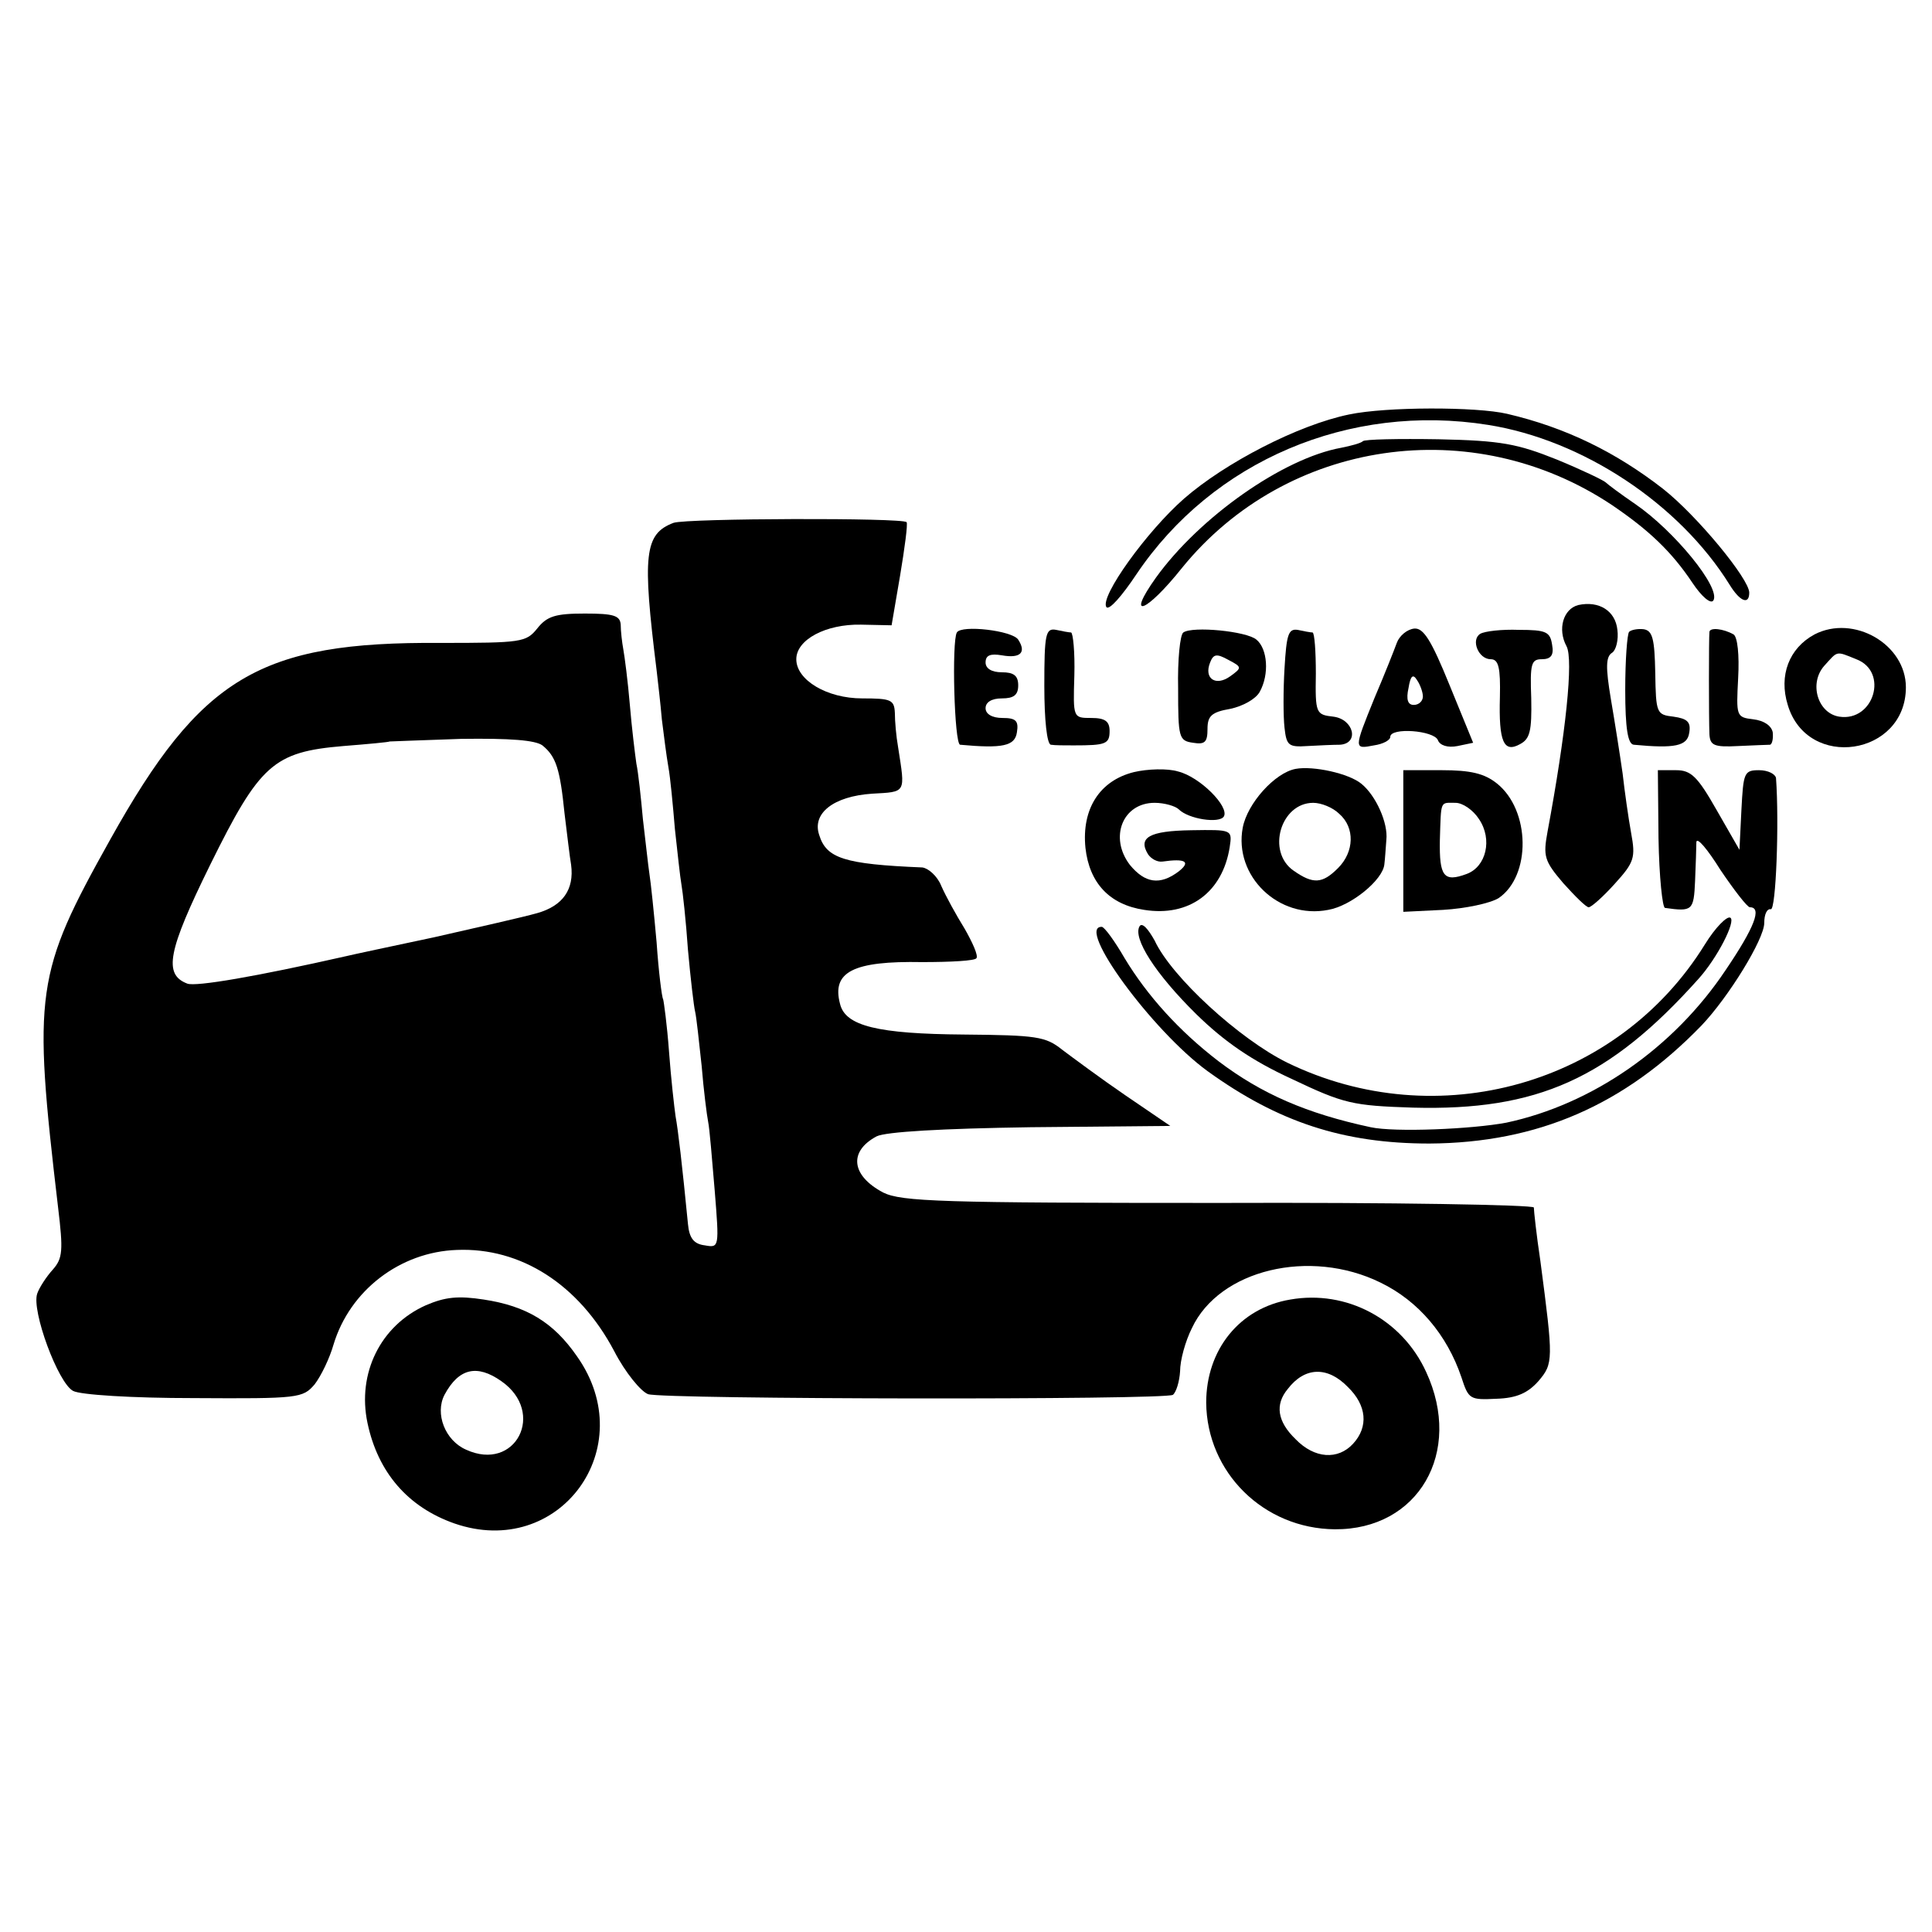 <?xml version="1.0" standalone="no"?>
<!DOCTYPE svg PUBLIC "-//W3C//DTD SVG 20010904//EN"
 "http://www.w3.org/TR/2001/REC-SVG-20010904/DTD/svg10.dtd">
<svg version="1.0" xmlns="http://www.w3.org/2000/svg"
 width="296pt" height="296pt" viewBox="0 0 296 296"
 preserveAspectRatio="xMidYMid meet">
<g transform="translate(0,296) scale(0.1,-0.1)"
fill="#000000" stroke="none">
<path d="M2067 2325 c-78 -16 -190 -74 -253 -129 -57 -50 -129 -150 -119 -166
4 -6 24 17 46 50 117 174 326 263 539 229 145 -23 293 -121 370 -245 16 -26
30 -31 30 -12 0 21 -80 118 -132 159 -72 56 -149 94 -239 115 -47 11 -185 11
-242 -1z"/>
<path d="M2088 2284 c-3 -3 -18 -7 -33 -10 -89 -16 -217 -106 -284 -199 -47
-66 -15 -54 40 15 160 197 445 239 659 96 56 -38 91 -71 123 -119 14 -21 28
-33 32 -27 12 19 -60 107 -120 148 -22 15 -42 30 -45 33 -3 3 -36 19 -75 35
-60 24 -85 29 -181 31 -61 1 -114 0 -116 -3z"/>
<path d="M1032 2159 c-45 -17 -48 -49 -26 -226 2 -18 6 -51 8 -75 3 -24 7 -56
10 -73 3 -16 7 -59 10 -95 4 -36 8 -74 10 -85 2 -11 7 -56 10 -100 4 -44 9
-87 11 -95 2 -8 6 -46 10 -83 3 -37 8 -76 10 -86 2 -9 6 -57 10 -105 7 -87 7
-88 -15 -84 -17 2 -24 11 -26 33 -9 92 -15 143 -19 165 -2 14 -7 58 -10 99 -3
41 -8 77 -9 80 -2 3 -7 43 -10 87 -4 45 -9 93 -11 105 -2 13 -6 51 -10 84 -3
33 -7 71 -10 85 -2 14 -7 54 -10 90 -3 36 -8 74 -10 85 -2 11 -4 28 -4 38 -1
14 -11 17 -55 17 -45 0 -58 -4 -73 -23 -17 -21 -24 -22 -148 -22 -277 2 -367
-52 -506 -301 -115 -206 -119 -233 -80 -564 8 -66 7 -78 -8 -95 -10 -11 -21
-28 -24 -37 -9 -26 32 -137 55 -149 11 -6 90 -11 185 -11 161 -1 167 0 185 21
10 13 23 40 29 61 25 83 102 142 189 145 98 4 187 -53 241 -155 17 -33 41 -62
52 -66 25 -8 791 -9 804 -1 5 4 10 20 11 36 0 17 8 46 18 66 42 90 181 123
289 70 58 -28 102 -80 124 -145 11 -34 13 -35 54 -33 31 1 48 9 64 27 23 27
23 32 3 184 -6 40 -10 77 -10 82 0 4 -217 8 -483 7 -424 0 -486 2 -514 16 -49
26 -53 63 -10 86 14 7 100 12 236 14 l214 2 -69 47 c-38 26 -81 58 -97 70 -25
20 -39 22 -150 23 -132 1 -182 13 -190 47 -13 49 20 66 126 64 44 0 81 2 83 6
3 4 -6 24 -18 45 -13 21 -29 50 -36 66 -6 15 -20 27 -29 28 -120 5 -147 14
-158 50 -11 33 22 59 81 63 53 3 51 0 40 71 -3 17 -5 40 -5 53 -1 20 -6 22
-50 22 -54 0 -101 28 -101 60 0 30 45 54 99 53 l47 -1 13 76 c7 42 12 79 10
82 -6 7 -336 6 -357 -1z m-201 -341 c21 -17 27 -36 34 -105 4 -32 8 -67 10
-78 5 -38 -13 -63 -52 -74 -21 -6 -92 -22 -158 -37 -66 -14 -127 -27 -135 -29
-137 -31 -230 -47 -243 -42 -37 14 -30 50 35 182 76 154 97 173 204 182 38 3
70 6 71 7 1 0 50 2 110 4 75 1 113 -2 124 -10z"/>
<path d="M2418 2033 c-23 -6 -32 -37 -18 -63 11 -20 -1 -134 -29 -284 -7 -38
-5 -45 24 -79 18 -20 35 -37 39 -37 4 0 22 16 40 36 30 33 32 40 25 78 -4 22
-10 64 -13 91 -4 28 -12 79 -18 114 -8 48 -8 65 2 71 6 4 10 20 8 35 -3 29
-28 45 -60 38z"/>
<path d="M1466 1991 c-8 -13 -4 -171 5 -172 65 -6 84 -2 87 19 3 18 -2 22 -22
22 -16 0 -26 6 -26 15 0 9 9 15 25 15 18 0 25 5 25 20 0 15 -7 20 -25 20 -16
0 -25 6 -25 15 0 11 7 14 25 11 28 -5 38 4 25 24 -9 14 -87 23 -94 11z"/>
<path d="M1600 1909 c0 -52 4 -89 10 -90 6 -1 21 -1 35 -1 49 0 55 2 55 22 0
15 -7 20 -28 20 -28 0 -28 0 -26 65 1 36 -2 65 -5 66 -3 0 -14 2 -23 4 -16 3
-18 -6 -18 -86z"/>
<path d="M1813 1991 c-5 -3 -9 -42 -8 -86 0 -75 1 -80 23 -83 18 -3 22 1 22
21 0 20 6 26 35 31 19 4 39 15 45 26 15 27 12 66 -5 80 -15 13 -98 21 -112 11z
m72 -67 c-22 -16 -41 -4 -31 21 5 13 10 14 28 4 21 -11 21 -12 3 -25z"/>
<path d="M1968 1936 c-2 -33 -2 -74 0 -91 3 -27 6 -30 35 -28 18 1 40 2 50 2
30 2 21 39 -10 43 -27 3 -28 5 -27 66 0 34 -2 62 -5 63 -3 0 -14 2 -23 4 -14
2 -17 -7 -20 -59z"/>
<path d="M2140 1975 c-4 -11 -19 -49 -34 -84 -32 -79 -32 -79 -1 -73 14 2 25
8 25 13 0 15 67 10 73 -5 3 -8 15 -12 30 -9 l24 5 -36 88 c-28 69 -40 88 -54
87 -11 -1 -23 -11 -27 -22z m40 -82 c0 -7 -6 -13 -14 -13 -9 0 -12 8 -8 26 3
19 7 22 13 12 5 -7 9 -19 9 -25z"/>
<path d="M2268 1989 c-15 -9 -3 -39 16 -39 12 0 15 -13 14 -58 -2 -69 6 -86
31 -72 15 8 18 20 17 70 -2 53 0 60 16 60 14 0 19 6 16 22 -3 20 -9 23 -51 23
-26 1 -52 -2 -59 -6z"/>
<path d="M2496 1992 c-3 -3 -6 -43 -6 -89 0 -59 4 -83 13 -84 63 -6 82 -2 85
18 3 17 -3 22 -24 25 -26 3 -27 5 -28 67 -1 52 -4 65 -18 67 -9 1 -19 -1 -22
-4z"/>
<path d="M2619 1992 c-1 -10 -1 -133 0 -157 1 -17 7 -20 44 -18 23 1 45 2 49
2 3 1 5 9 4 19 -2 10 -13 18 -30 20 -26 3 -26 5 -23 63 2 36 -1 63 -7 67 -16
9 -36 11 -37 4z"/>
<path d="M2780 1988 c-39 -21 -55 -63 -41 -108 30 -101 181 -78 181 27 0 66
-80 112 -140 81z m64 -38 c50 -19 27 -96 -26 -88 -33 5 -47 51 -23 78 21 23
17 23 49 10z"/>
<path d="M1737 1777 c-52 -13 -80 -56 -74 -116 6 -54 37 -87 90 -95 69 -11
120 27 131 96 4 27 4 27 -59 26 -64 -1 -82 -11 -66 -37 5 -7 14 -12 22 -11 35
5 44 0 25 -15 -29 -22 -52 -18 -75 10 -32 42 -11 95 38 95 15 0 32 -5 37 -10
15 -15 62 -22 69 -11 9 15 -37 61 -70 69 -16 5 -47 4 -68 -1z"/>
<path d="M1985 1782 c-32 -6 -74 -53 -81 -90 -14 -74 55 -141 131 -126 35 6
84 46 86 70 1 8 2 24 3 37 3 26 -16 68 -38 86 -19 16 -74 28 -101 23z m67 -69
c24 -21 23 -58 -2 -83 -24 -24 -38 -25 -68 -4 -42 29 -20 104 30 104 12 0 30
-7 40 -17z"/>
<path d="M2150 1671 l0 -108 61 3 c34 2 72 10 85 18 50 34 49 135 -3 176 -19
15 -40 20 -84 20 l-59 0 0 -109z m116 34 c21 -31 11 -73 -19 -84 -35 -13 -42
-4 -41 52 2 62 0 57 24 57 11 0 27 -11 36 -25z"/>
<path d="M2541 1675 c1 -58 6 -106 10 -106 42 -6 44 -4 46 41 1 25 2 52 2 60
1 8 17 -11 37 -43 21 -31 41 -57 45 -57 19 0 7 -31 -37 -96 -80 -120 -205
-206 -336 -234 -53 -10 -171 -15 -208 -7 -98 21 -167 51 -233 101 -60 46 -109
100 -144 158 -15 26 -31 48 -35 48 -40 1 77 -159 162 -221 108 -78 208 -111
340 -111 166 1 299 59 417 181 41 43 96 132 96 157 0 13 4 22 10 21 8 -2 13
133 8 201 -1 6 -12 12 -26 12 -23 0 -24 -4 -27 -61 l-3 -61 -35 61 c-29 51
-39 61 -62 61 l-28 0 1 -105z"/>
<path d="M2612 1513 c-133 -215 -410 -293 -640 -181 -73 36 -177 131 -203 187
-10 18 -19 28 -23 22 -11 -18 24 -73 87 -135 43 -42 85 -71 146 -99 80 -38 93
-41 186 -44 190 -5 300 44 437 197 29 32 58 89 49 94 -5 3 -23 -15 -39 -41z"/>
<path d="M652 960 c-69 -31 -105 -104 -89 -180 16 -76 62 -129 133 -154 161
-56 287 116 188 256 -36 52 -77 77 -143 87 -39 6 -59 4 -89 -9z m116 -116 c69
-48 22 -140 -54 -105 -32 14 -48 55 -33 84 22 41 50 47 87 21z"/>
<path d="M1977 969 c-78 -13 -129 -77 -129 -158 1 -107 88 -193 197 -194 128
-1 197 118 140 241 -37 81 -122 126 -208 111z m88 -134 c29 -28 32 -61 8 -87
-23 -25 -59 -23 -88 7 -28 27 -32 53 -12 77 26 34 61 35 92 3z"/>
</g>
</svg>
